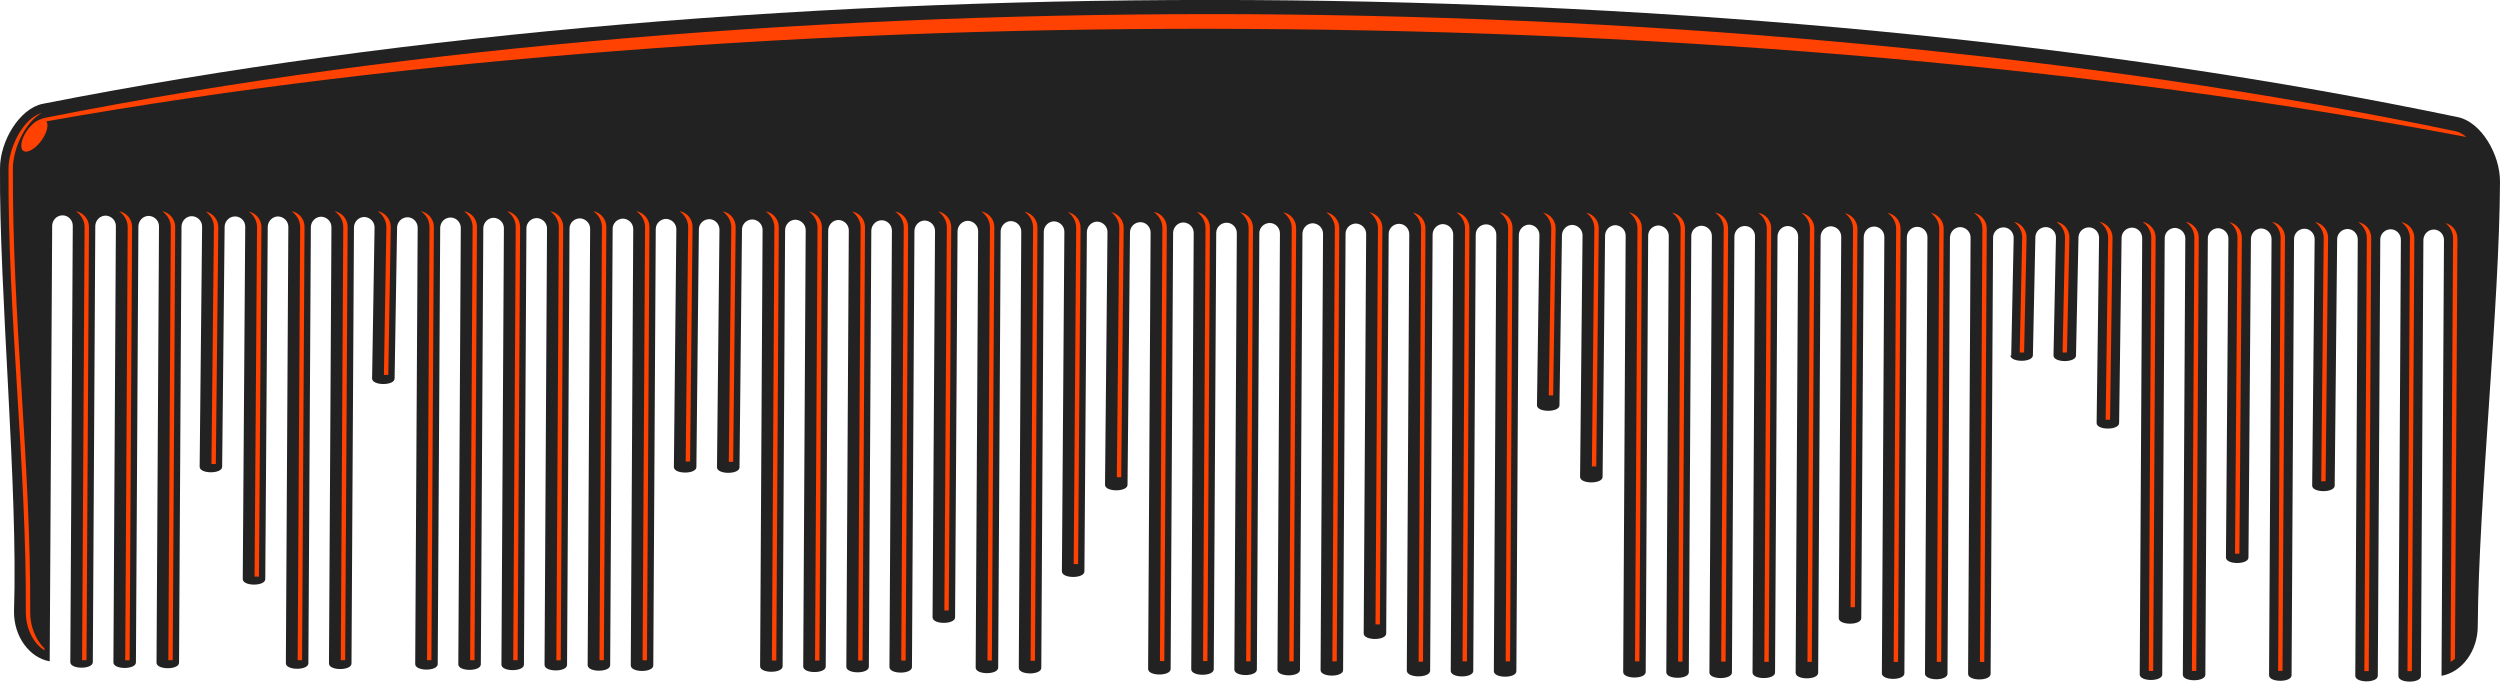 <svg width="451" height="123" viewBox="0 0 451 123" fill="none" xmlns="http://www.w3.org/2000/svg">
<g clip-path="url(#clip0_27_7)">
<path fill-rule="evenodd" clip-rule="evenodd" d="M362.821 64.187L363.267 42.89C363.267 41.855 362.425 41.017 361.434 41.017C360.394 41.017 359.552 41.855 359.552 42.841L359.106 121.57C359.106 122.902 355.044 122.902 355.044 121.57L355.49 42.841C355.49 41.805 354.647 41.017 353.657 40.967C352.616 40.967 351.824 41.805 351.774 42.791L351.328 121.521C351.328 122.902 347.266 122.852 347.266 121.521L347.712 42.791C347.712 41.756 346.87 40.918 345.879 40.918C344.839 40.918 344.046 41.756 343.997 42.742L343.551 121.472C343.551 122.803 339.489 122.803 339.489 121.472L339.934 42.742C339.934 41.707 339.092 40.869 338.102 40.869C337.061 40.869 336.269 41.707 336.219 42.693L335.773 111.514C335.773 112.845 331.711 112.845 331.711 111.514L332.157 42.693C332.157 41.657 331.315 40.869 330.324 40.819C329.284 40.819 328.491 41.657 328.441 42.643L327.996 121.373C327.996 122.704 323.933 122.704 323.933 121.373L324.379 42.643C324.379 41.608 323.537 40.819 322.546 40.77C321.506 40.77 320.713 41.608 320.664 42.594L320.218 121.324C320.218 122.655 316.156 122.655 316.156 121.324L316.602 42.594C316.602 41.559 315.76 40.77 314.769 40.77C313.729 40.77 312.936 41.608 312.886 42.594L312.44 121.324C312.44 122.655 308.378 122.655 308.378 121.324L308.824 42.594C308.824 41.559 307.982 40.77 306.991 40.721C305.951 40.721 305.109 41.559 305.109 42.545L304.663 121.275C304.663 122.606 300.601 122.606 300.601 121.275L301.047 42.545C301.047 41.559 300.204 40.721 299.214 40.672C298.173 40.672 297.331 41.51 297.331 42.495L296.885 121.225C296.885 122.556 292.823 122.556 292.823 121.225L293.269 42.495C293.269 41.46 292.427 40.672 291.436 40.622C290.396 40.622 289.603 41.46 289.554 42.446L289.108 86.026C289.108 87.357 285.046 87.357 285.046 86.026L285.491 42.446C285.491 41.411 284.649 40.622 283.659 40.573C282.618 40.573 281.826 41.411 281.776 42.397L281.33 73.11C281.33 74.441 277.268 74.441 277.268 73.11L277.714 42.397C277.714 41.362 276.872 40.573 275.881 40.524C274.841 40.524 274.048 41.362 273.998 42.348L273.553 121.077C273.553 122.409 269.49 122.409 269.49 121.077L269.936 42.348C269.936 41.312 269.094 40.474 268.103 40.474C267.063 40.474 266.221 41.312 266.221 42.298L265.775 121.028C265.775 122.359 261.713 122.359 261.713 121.028L262.159 42.298C262.159 41.263 261.317 40.474 260.326 40.425C259.286 40.425 258.493 41.263 258.443 42.249L257.998 120.979C257.998 122.359 253.787 122.359 253.787 120.979L254.233 42.249C254.233 41.214 253.39 40.376 252.4 40.376C251.359 40.376 250.517 41.214 250.517 42.2L250.071 114.274C250.071 115.605 246.009 115.605 246.009 114.274L246.455 42.2C246.455 41.164 245.613 40.376 244.622 40.326C243.582 40.326 242.74 41.164 242.74 42.15L242.294 120.88C242.294 122.211 238.232 122.211 238.232 120.88L238.677 42.15C238.677 41.115 237.835 40.326 236.844 40.277C235.804 40.277 235.012 41.115 234.962 42.101L234.516 120.831C234.516 122.162 230.454 122.162 230.454 120.831L230.9 42.101C230.9 41.066 230.058 40.228 229.067 40.228C228.027 40.228 227.184 41.066 227.184 42.052L226.739 120.782C226.739 122.113 222.676 122.113 222.676 120.782L223.122 42.052C223.122 41.017 222.28 40.178 221.289 40.178C220.249 40.178 219.407 41.017 219.407 42.002L218.961 120.732C218.961 122.063 214.899 122.063 214.899 120.732L215.345 42.002C215.345 40.967 214.503 40.178 213.512 40.129C212.471 40.129 211.679 40.967 211.629 41.953L211.183 120.683C211.183 122.014 207.121 122.014 207.121 120.683L207.567 41.953C207.567 40.918 206.725 40.08 205.734 40.08C204.694 40.08 203.852 40.918 203.852 41.904L203.406 87.456C203.406 88.787 199.344 88.787 199.344 87.456L199.79 41.855C199.79 40.819 198.947 40.031 197.957 39.981C196.916 39.981 196.124 40.819 196.074 41.805L195.628 103.083C195.628 104.415 191.566 104.415 191.566 103.083L192.012 41.805C192.012 40.77 191.17 39.981 190.179 39.932C189.139 39.932 188.346 40.77 188.297 41.756L187.851 120.486C187.851 121.817 183.789 121.817 183.789 120.486L184.234 41.756C184.234 40.721 183.392 39.932 182.401 39.883C181.361 39.883 180.569 40.721 180.519 41.707L180.073 120.437C180.073 121.768 176.011 121.768 176.011 120.437L176.457 41.707C176.457 40.672 175.615 39.883 174.624 39.833C173.584 39.833 172.791 40.672 172.741 41.657L172.296 111.366C172.296 112.697 168.233 112.697 168.233 111.366L168.679 41.657C168.679 40.622 167.837 39.833 166.846 39.784C165.806 39.784 165.013 40.622 164.964 41.608L164.518 120.338C164.518 121.669 160.456 121.669 160.456 120.338L160.902 41.608C160.902 40.573 160.06 39.735 159.069 39.735C158.028 39.735 157.236 40.573 157.186 41.559L156.74 120.289C156.74 121.62 152.678 121.62 152.678 120.289L153.124 41.559C153.124 40.524 152.282 39.735 151.291 39.685C150.251 39.685 149.458 40.524 149.409 41.51L148.963 120.239C148.963 121.57 144.901 121.57 144.901 120.239L145.347 41.51C145.347 40.474 144.504 39.685 143.514 39.636C142.473 39.636 141.681 40.474 141.631 41.46L141.185 120.19C141.185 121.521 137.123 121.521 137.123 120.19L137.569 41.46C137.569 40.425 136.727 39.636 135.736 39.587C134.696 39.587 133.854 40.425 133.854 41.411L133.408 84.301C133.408 85.632 129.346 85.632 129.346 84.301L129.791 41.411C129.791 40.376 128.949 39.538 127.958 39.538C126.918 39.538 126.076 40.376 126.076 41.362L125.63 84.251C125.63 85.582 121.568 85.582 121.568 84.251L122.014 41.362C122.014 40.326 121.172 39.538 120.181 39.488C119.141 39.488 118.298 40.326 118.298 41.312L117.853 120.042C117.853 121.373 113.79 121.373 113.79 120.042L114.236 41.312C114.236 40.277 113.394 39.488 112.403 39.439C111.363 39.439 110.521 40.277 110.521 41.263L110.075 119.993C110.075 121.324 106.013 121.324 106.013 119.993L106.459 41.263C106.459 40.228 105.617 39.439 104.626 39.39C103.585 39.39 102.743 40.228 102.743 41.214L102.297 119.944C102.297 121.275 98.235 121.275 98.235 119.944L98.681 41.214C98.681 40.178 97.839 39.39 96.848 39.34C95.808 39.34 94.966 40.178 94.966 41.164L94.52 119.894C94.52 121.225 90.458 121.225 90.458 119.894L90.904 41.164C90.904 40.129 90.061 39.34 89.071 39.291C88.03 39.291 87.238 40.129 87.188 41.115L86.742 119.845C86.742 121.176 82.68 121.176 82.68 119.845L83.126 41.115C83.126 40.08 82.284 39.242 81.293 39.242C80.253 39.242 79.46 40.031 79.411 41.066L78.965 119.796C78.965 121.127 74.903 121.127 74.903 119.796L75.348 41.066C75.348 40.031 74.506 39.193 73.516 39.193C72.475 39.193 71.683 40.031 71.633 41.017L71.187 68.279C71.187 69.61 67.125 69.61 67.125 68.279L67.571 41.017C67.571 39.981 66.729 39.193 65.738 39.143C64.698 39.143 63.905 39.981 63.855 40.967L63.41 119.697C63.41 121.028 59.347 121.028 59.347 119.697L59.793 40.967C59.793 39.932 58.951 39.143 57.96 39.094C56.92 39.094 56.127 39.932 56.078 40.918L55.632 119.648C55.632 120.979 51.57 120.979 51.57 119.648L52.016 40.918C52.016 39.883 51.174 39.094 50.183 39.045C49.142 39.045 48.35 39.883 48.3 40.869L47.855 104.464C47.855 105.795 43.792 105.795 43.792 104.464L44.238 40.869C44.238 39.833 43.396 39.045 42.405 39.045C41.414 39.045 40.572 39.833 40.523 40.869L40.077 84.202C40.077 85.533 36.015 85.533 36.015 84.202L36.461 40.869C36.461 39.833 35.618 39.045 34.628 38.995C33.587 38.995 32.795 39.833 32.745 40.819L32.299 119.549C32.299 120.88 28.237 120.88 28.237 119.549L28.683 40.819C28.683 39.784 27.841 38.995 26.85 38.946C25.81 38.946 25.017 39.784 24.968 40.77L24.522 119.5C24.522 120.831 20.46 120.831 20.46 119.5L20.905 40.77C20.905 39.735 20.063 38.946 19.073 38.897C18.032 38.897 17.24 39.735 17.19 40.721L16.744 119.451C16.744 120.782 12.682 120.782 12.682 119.451L13.128 40.721C13.128 39.685 12.286 38.847 11.295 38.847C10.255 38.847 9.462 39.685 9.412 40.672L8.967 119.303C5.301 118.662 2.477 114.817 2.527 110.281C3.27 88.146 -0.148 52.75 0 30.368C0 25.389 3.567 19.572 7.679 18.734C138.51 -7.099 312.936 -6.162 443.47 21.149C447.582 22.037 451.05 27.854 451 32.833C450.901 55.215 447.136 90.611 446.988 112.943C446.988 117.479 444.114 121.275 440.448 121.916L440.894 43.284C440.894 42.249 440.052 41.411 439.061 41.411C438.021 41.411 437.228 42.249 437.179 43.235L436.733 121.965C436.733 123.296 432.671 123.296 432.671 121.965L433.117 43.235C433.117 42.2 432.275 41.362 431.284 41.362C430.243 41.362 429.401 42.2 429.401 43.186L428.955 121.916C428.955 123.247 424.893 123.247 424.893 121.916L425.339 43.186C425.339 42.15 424.497 41.312 423.506 41.312C422.466 41.312 421.624 42.15 421.624 43.136L421.178 87.604C421.178 88.935 417.116 88.935 417.116 87.604L417.562 43.136C417.562 42.101 416.719 41.263 415.729 41.263C414.688 41.263 413.846 42.101 413.846 43.087L413.4 121.817C413.4 123.148 409.338 123.148 409.338 121.817L409.784 43.087C409.784 42.052 408.942 41.263 407.951 41.214C406.911 41.214 406.118 42.052 406.069 43.038L405.623 100.569C405.623 101.9 401.561 101.9 401.561 100.569L402.006 43.038C402.006 42.002 401.164 41.214 400.173 41.164C399.133 41.164 398.291 42.002 398.291 42.989L397.845 121.718C397.845 123.049 393.783 123.049 393.783 121.718L394.229 42.989C394.229 42.002 393.387 41.164 392.396 41.115C391.356 41.115 390.513 41.953 390.513 42.939L390.068 121.669C390.068 123 386.005 123 386.005 121.669L386.451 42.939C386.451 41.904 385.609 41.066 384.618 41.066C383.578 41.066 382.736 41.904 382.736 42.89L382.29 76.314C382.29 77.645 378.228 77.645 378.228 76.314L378.674 42.89C378.674 41.855 377.832 41.017 376.841 41.017C375.8 41.017 374.958 41.855 374.958 42.841L374.512 64.138C374.512 65.469 370.45 65.469 370.45 64.138L370.896 42.841C370.896 41.805 370.054 40.967 369.063 40.967C368.023 40.967 367.181 41.805 367.181 42.791L366.735 64.088C366.735 65.419 362.673 65.419 362.673 64.088L362.821 64.187Z" fill="#222222"/>
<path fill-rule="evenodd" clip-rule="evenodd" d="M364.357 63.595C364.357 63.595 364.902 63.595 365.149 63.595L365.595 42.84C365.595 41.46 364.605 40.277 363.317 40.031C364.258 40.671 364.803 41.707 364.803 42.84L364.357 63.546V63.595ZM371.045 40.08C371.986 40.721 372.531 41.756 372.531 42.89L372.085 63.595C372.085 63.595 372.63 63.595 372.878 63.595L373.323 42.84C373.323 41.46 372.382 40.277 371.045 40.031V40.08ZM378.822 40.08C379.714 40.721 380.308 41.756 380.308 42.89L379.862 75.723C379.862 75.723 380.407 75.723 380.655 75.723L381.101 42.84C381.101 41.46 380.11 40.326 378.822 40.031V40.08ZM386.6 40.08C387.491 40.721 388.086 41.756 388.086 42.89L387.64 121.028C387.64 121.028 388.185 121.077 388.433 121.028L388.878 42.84C388.878 41.46 387.888 40.326 386.6 40.031V40.08ZM394.377 40.08C395.319 40.721 395.863 41.756 395.863 42.89L395.418 121.028C395.418 121.028 395.963 121.077 396.21 121.028L396.656 42.84C396.656 41.46 395.665 40.326 394.377 40.031V40.08ZM402.155 40.08C403.096 40.721 403.641 41.756 403.641 42.89L403.195 99.879C403.195 99.879 403.74 99.928 403.988 99.879L404.434 42.89C404.434 41.509 403.443 40.326 402.155 40.08ZM409.932 40.08C410.874 40.721 411.419 41.756 411.419 42.89L410.973 121.028C410.973 121.028 411.518 121.028 411.765 121.028L412.211 42.84C412.211 41.46 411.27 40.326 409.932 40.031V40.08ZM417.71 40.129C418.602 40.77 419.196 41.805 419.196 42.939L418.75 86.815C418.75 86.815 419.295 86.815 419.543 86.815L419.989 42.89C419.989 41.509 419.048 40.376 417.71 40.08V40.129ZM425.488 40.129C426.379 40.77 426.974 41.805 426.974 42.939L426.528 121.077C426.528 121.077 427.073 121.077 427.321 121.077L427.766 42.89C427.766 41.509 426.825 40.376 425.488 40.08V40.129ZM433.265 40.129C434.157 40.77 434.751 41.805 434.751 42.939L434.305 121.077C434.305 121.077 434.85 121.077 435.098 121.077L435.544 42.89C435.544 41.509 434.603 40.376 433.265 40.08V40.129ZM441.043 40.178C441.984 40.819 442.529 41.855 442.529 42.988L442.083 119.401C442.38 119.253 442.628 119.056 442.876 118.859L443.321 43.038C443.321 41.657 442.38 40.474 441.043 40.228V40.178ZM7.579 20.36C3.963 21.396 1.536 26.966 1.536 30.368C1.387 57.137 4.805 83.758 4.657 110.527C4.657 113.042 5.796 115.95 8.025 117.331V116.986C6.341 115.359 5.449 112.844 5.449 110.527C5.598 83.758 2.18 57.137 2.328 30.368C2.328 27.065 4.359 22.135 7.579 20.36ZM13.772 38.157C14.663 38.798 15.258 39.833 15.258 40.967L14.812 119.105C14.812 119.105 15.357 119.105 15.605 119.105L16.05 40.918C16.05 39.538 15.06 38.404 13.772 38.108V38.157ZM21.549 38.157C22.441 38.798 23.035 39.833 23.035 40.967L22.59 119.105C22.59 119.105 23.135 119.155 23.382 119.105L23.828 40.918C23.828 39.538 22.837 38.404 21.549 38.108V38.157ZM29.327 38.157C30.219 38.798 30.813 39.833 30.813 40.967L30.367 119.105C30.367 119.105 30.912 119.105 31.16 119.105L31.606 40.918C31.606 39.538 30.615 38.404 29.327 38.108V38.157ZM37.105 38.157C37.996 38.798 38.591 39.833 38.591 40.967L38.145 83.709C38.145 83.709 38.69 83.709 38.937 83.709L39.383 40.967C39.383 39.587 38.392 38.453 37.105 38.157ZM44.882 38.157C45.774 38.798 46.368 39.833 46.368 40.967L45.922 104.02C45.922 104.02 46.467 104.02 46.715 104.02L47.161 40.967C47.161 39.587 46.17 38.453 44.882 38.157ZM52.66 38.157C53.551 38.798 54.146 39.833 54.146 40.967L53.7 119.105C53.7 119.105 54.245 119.105 54.492 119.105L54.938 40.918C54.938 39.538 53.997 38.404 52.66 38.108V38.157ZM60.437 38.157C61.329 38.798 61.923 39.833 61.923 40.967L61.477 119.105C61.477 119.105 62.022 119.105 62.27 119.105L62.716 40.918C62.716 39.538 61.725 38.404 60.437 38.108V38.157ZM68.215 38.157C69.106 38.798 69.701 39.833 69.701 40.967L69.255 67.638C69.255 67.638 69.8 67.638 70.048 67.638L70.493 40.918C70.493 39.538 69.503 38.404 68.215 38.108V38.157ZM75.992 38.157C76.934 38.798 77.478 39.833 77.478 40.967L77.033 119.105C77.033 119.105 77.578 119.105 77.825 119.105L78.271 40.918C78.271 39.538 77.28 38.404 75.992 38.108V38.157ZM83.77 38.157C84.662 38.798 85.256 39.833 85.256 40.967L84.81 119.105C84.81 119.105 85.355 119.105 85.603 119.105L86.049 40.918C86.049 39.538 85.107 38.404 83.77 38.108V38.157ZM91.547 38.157C92.489 38.798 93.034 39.833 93.034 40.967L92.588 119.105C92.588 119.105 93.133 119.105 93.38 119.105L93.826 40.918C93.826 39.538 92.835 38.404 91.547 38.108V38.157ZM99.325 38.157C100.217 38.798 100.811 39.833 100.811 40.967L100.365 119.105C100.365 119.105 100.91 119.155 101.158 119.105L101.604 40.918C101.604 39.538 100.613 38.354 99.325 38.108V38.157ZM107.103 38.157C107.994 38.798 108.589 39.833 108.589 40.967L108.143 119.105C108.143 119.105 108.688 119.105 108.936 119.105L109.381 40.918C109.381 39.538 108.391 38.404 107.103 38.108V38.157ZM114.88 38.157C115.772 38.798 116.366 39.833 116.366 40.967L115.92 119.105C115.92 119.105 116.465 119.155 116.713 119.105L117.159 40.918C117.159 39.538 116.168 38.404 114.88 38.108V38.157ZM122.658 38.157C123.549 38.798 124.144 39.833 124.144 40.967L123.698 83.265C123.698 83.265 124.243 83.265 124.491 83.265L124.937 40.918C124.937 39.538 123.946 38.354 122.658 38.108V38.157ZM130.435 38.206C131.327 38.847 131.921 39.883 131.921 41.016L131.476 83.315C131.476 83.315 132.021 83.315 132.268 83.315L132.714 40.967C132.714 39.587 131.773 38.404 130.435 38.157V38.206ZM138.213 38.206C139.105 38.847 139.699 39.883 139.699 41.016L139.253 119.155C139.253 119.155 139.798 119.155 140.046 119.155L140.492 40.967C140.492 39.587 139.501 38.404 138.213 38.157V38.206ZM145.99 38.206C146.882 38.847 147.477 39.883 147.477 41.016L147.031 119.155C147.031 119.155 147.576 119.204 147.823 119.155L148.269 40.967C148.269 39.587 147.278 38.453 145.99 38.157V38.206ZM153.768 38.206C154.66 38.847 155.254 39.883 155.254 41.016L154.808 119.155C154.808 119.155 155.353 119.155 155.601 119.155L156.047 40.967C156.047 39.587 155.106 38.453 153.768 38.157V38.206ZM161.546 38.206C162.437 38.847 163.032 39.883 163.032 41.016L162.586 119.155C162.586 119.155 163.131 119.204 163.379 119.155L163.824 40.967C163.824 39.587 162.883 38.453 161.546 38.157V38.206ZM169.323 38.206C170.215 38.847 170.809 39.883 170.809 41.016L170.363 110.133C170.363 110.133 170.908 110.133 171.156 110.133L171.602 40.967C171.602 39.587 170.611 38.453 169.323 38.157V38.206ZM177.101 38.206C177.992 38.847 178.587 39.883 178.587 41.016L178.141 119.155C178.141 119.155 178.686 119.155 178.934 119.155L179.38 40.967C179.38 39.587 178.438 38.453 177.101 38.157V38.206ZM184.878 38.256C185.82 38.897 186.364 39.932 186.364 41.066L185.919 119.204C185.919 119.204 186.464 119.204 186.711 119.204L187.157 41.016C187.157 39.636 186.166 38.502 184.878 38.206V38.256ZM192.656 38.256C193.548 38.897 194.142 39.932 194.142 41.066L193.696 101.752C193.696 101.752 194.241 101.802 194.489 101.752L194.935 41.066C194.935 39.685 193.944 38.551 192.656 38.256ZM200.433 38.256C201.325 38.897 201.92 39.932 201.92 41.066L201.474 86.075C201.474 86.075 202.019 86.125 202.266 86.075L202.712 41.066C202.712 39.685 201.721 38.551 200.433 38.256ZM208.211 38.305C209.103 38.946 209.697 39.981 209.697 41.115L209.251 119.253C209.251 119.253 209.796 119.253 210.044 119.253L210.49 41.066C210.49 39.685 209.549 38.502 208.211 38.256V38.305ZM215.989 38.305C216.88 38.946 217.475 39.981 217.475 41.115L217.029 119.253C217.029 119.253 217.574 119.253 217.822 119.253L218.267 41.066C218.267 39.685 217.326 38.502 215.989 38.256V38.305ZM223.766 38.354C224.658 38.946 225.252 40.031 225.252 41.164L224.806 119.303C224.806 119.303 225.351 119.303 225.599 119.303L226.045 41.115C226.045 39.735 225.104 38.551 223.766 38.305V38.354ZM231.544 38.354C232.435 38.995 233.03 40.031 233.03 41.164L232.584 119.303C232.584 119.303 233.129 119.303 233.377 119.303L233.823 41.115C233.823 39.735 232.881 38.601 231.544 38.305V38.354ZM239.321 38.354C240.213 38.995 240.807 40.031 240.807 41.164L240.362 119.303C240.362 119.303 240.907 119.352 241.154 119.303L241.6 41.115C241.6 39.735 240.609 38.601 239.321 38.305V38.354ZM247.099 38.354C247.991 38.995 248.585 40.031 248.585 41.164L248.139 112.647C248.139 112.647 248.684 112.647 248.932 112.647L249.378 41.115C249.378 39.735 248.436 38.601 247.099 38.305V38.354ZM254.876 38.354C255.768 38.995 256.363 40.031 256.363 41.164L255.917 119.352C255.917 119.352 256.462 119.401 256.709 119.352L257.155 41.164C257.155 39.784 256.214 38.601 254.876 38.354ZM262.803 38.354C263.694 38.995 264.289 40.031 264.289 41.164L263.843 119.303C263.843 119.303 264.388 119.303 264.636 119.303L265.081 41.115C265.081 39.735 264.091 38.551 262.803 38.305V38.354ZM270.58 38.354C271.472 38.995 272.066 40.031 272.066 41.164L271.621 119.303C271.621 119.303 272.165 119.303 272.413 119.303L272.859 41.115C272.859 39.735 271.918 38.551 270.58 38.305V38.354ZM278.358 38.354C279.249 38.995 279.844 40.031 279.844 41.164L279.398 71.335C279.398 71.335 279.893 71.335 280.191 71.335L280.637 41.164C280.637 39.784 279.695 38.65 278.358 38.354ZM286.135 38.354C287.027 38.995 287.622 40.031 287.622 41.164L287.176 84.153C287.176 84.153 287.721 84.153 287.968 84.153L288.414 41.164C288.414 39.784 287.473 38.65 286.135 38.354ZM293.913 38.354C294.805 38.995 295.399 40.031 295.399 41.164L294.953 119.303C294.953 119.303 295.498 119.303 295.746 119.303L296.192 41.115C296.192 39.735 295.201 38.601 293.913 38.305V38.354ZM301.69 38.404C302.582 39.044 303.177 40.08 303.177 41.214L302.731 119.352C302.731 119.352 303.276 119.352 303.523 119.352L303.969 41.164C303.969 39.784 302.978 38.65 301.69 38.354V38.404ZM309.468 38.404C310.36 39.044 310.954 40.08 310.954 41.214L310.508 119.352C310.508 119.352 311.053 119.352 311.301 119.352L311.747 41.164C311.747 39.784 310.806 38.65 309.468 38.354V38.404ZM317.246 38.453C318.137 39.044 318.732 40.129 318.732 41.263L318.286 119.401C318.286 119.401 318.831 119.401 319.079 119.401L319.524 41.214C319.524 39.833 318.583 38.65 317.246 38.404V38.453ZM325.023 38.453C325.964 39.094 326.509 40.129 326.509 41.263L326.063 119.401C326.311 119.401 326.608 119.401 326.856 119.401L327.302 41.214C327.302 39.833 326.311 38.699 325.023 38.404V38.453ZM332.801 38.453C333.692 39.094 334.287 40.129 334.287 41.263L333.841 109.541C333.841 109.541 334.386 109.541 334.634 109.541L335.08 41.263C335.08 39.883 334.089 38.749 332.801 38.453ZM340.578 38.453C341.47 39.094 342.064 40.129 342.064 41.263L341.619 119.401C341.619 119.401 342.164 119.401 342.411 119.401L342.857 41.214C342.857 39.833 341.866 38.699 340.578 38.404V38.453ZM348.356 38.453C349.248 39.094 349.842 40.129 349.842 41.263L349.396 119.401C349.396 119.401 349.941 119.401 350.189 119.401L350.635 41.214C350.635 39.833 349.644 38.699 348.356 38.404V38.453ZM356.133 38.453C357.075 39.094 357.62 40.129 357.62 41.263L357.174 119.401C357.174 119.401 357.719 119.451 357.966 119.401L358.412 41.214C358.412 39.833 357.421 38.699 356.133 38.404V38.453Z" fill="#FF4101"/>
<path fill-rule="evenodd" clip-rule="evenodd" d="M444.857 24.649C444.263 24.156 443.619 23.811 442.925 23.663C408.496 16.466 373.472 11.536 338.448 8.184C300.997 4.585 263.298 2.81 225.649 2.564C187.999 2.366 150.3 3.747 112.8 6.902C77.776 9.86 42.653 14.395 8.174 21.248C7.877 21.297 7.579 21.396 7.282 21.544C6.539 21.741 5.647 22.48 4.904 23.515C3.814 25.044 3.517 26.72 4.211 27.213C4.904 27.706 6.39 26.868 7.48 25.34C8.471 23.959 8.818 22.529 8.372 21.889C42.257 15.874 76.636 11.881 111.016 9.219C149.111 6.261 187.405 4.979 225.649 5.226C263.892 5.423 302.186 7.148 340.232 10.501C375.255 13.606 410.329 18.142 444.857 24.699V24.649Z" fill="#FF4101"/>
</g>
<defs>
<clipPath id="clip0_27_7">
<rect width="451" height="123" fill="white"/>
</clipPath>
</defs>
</svg>
